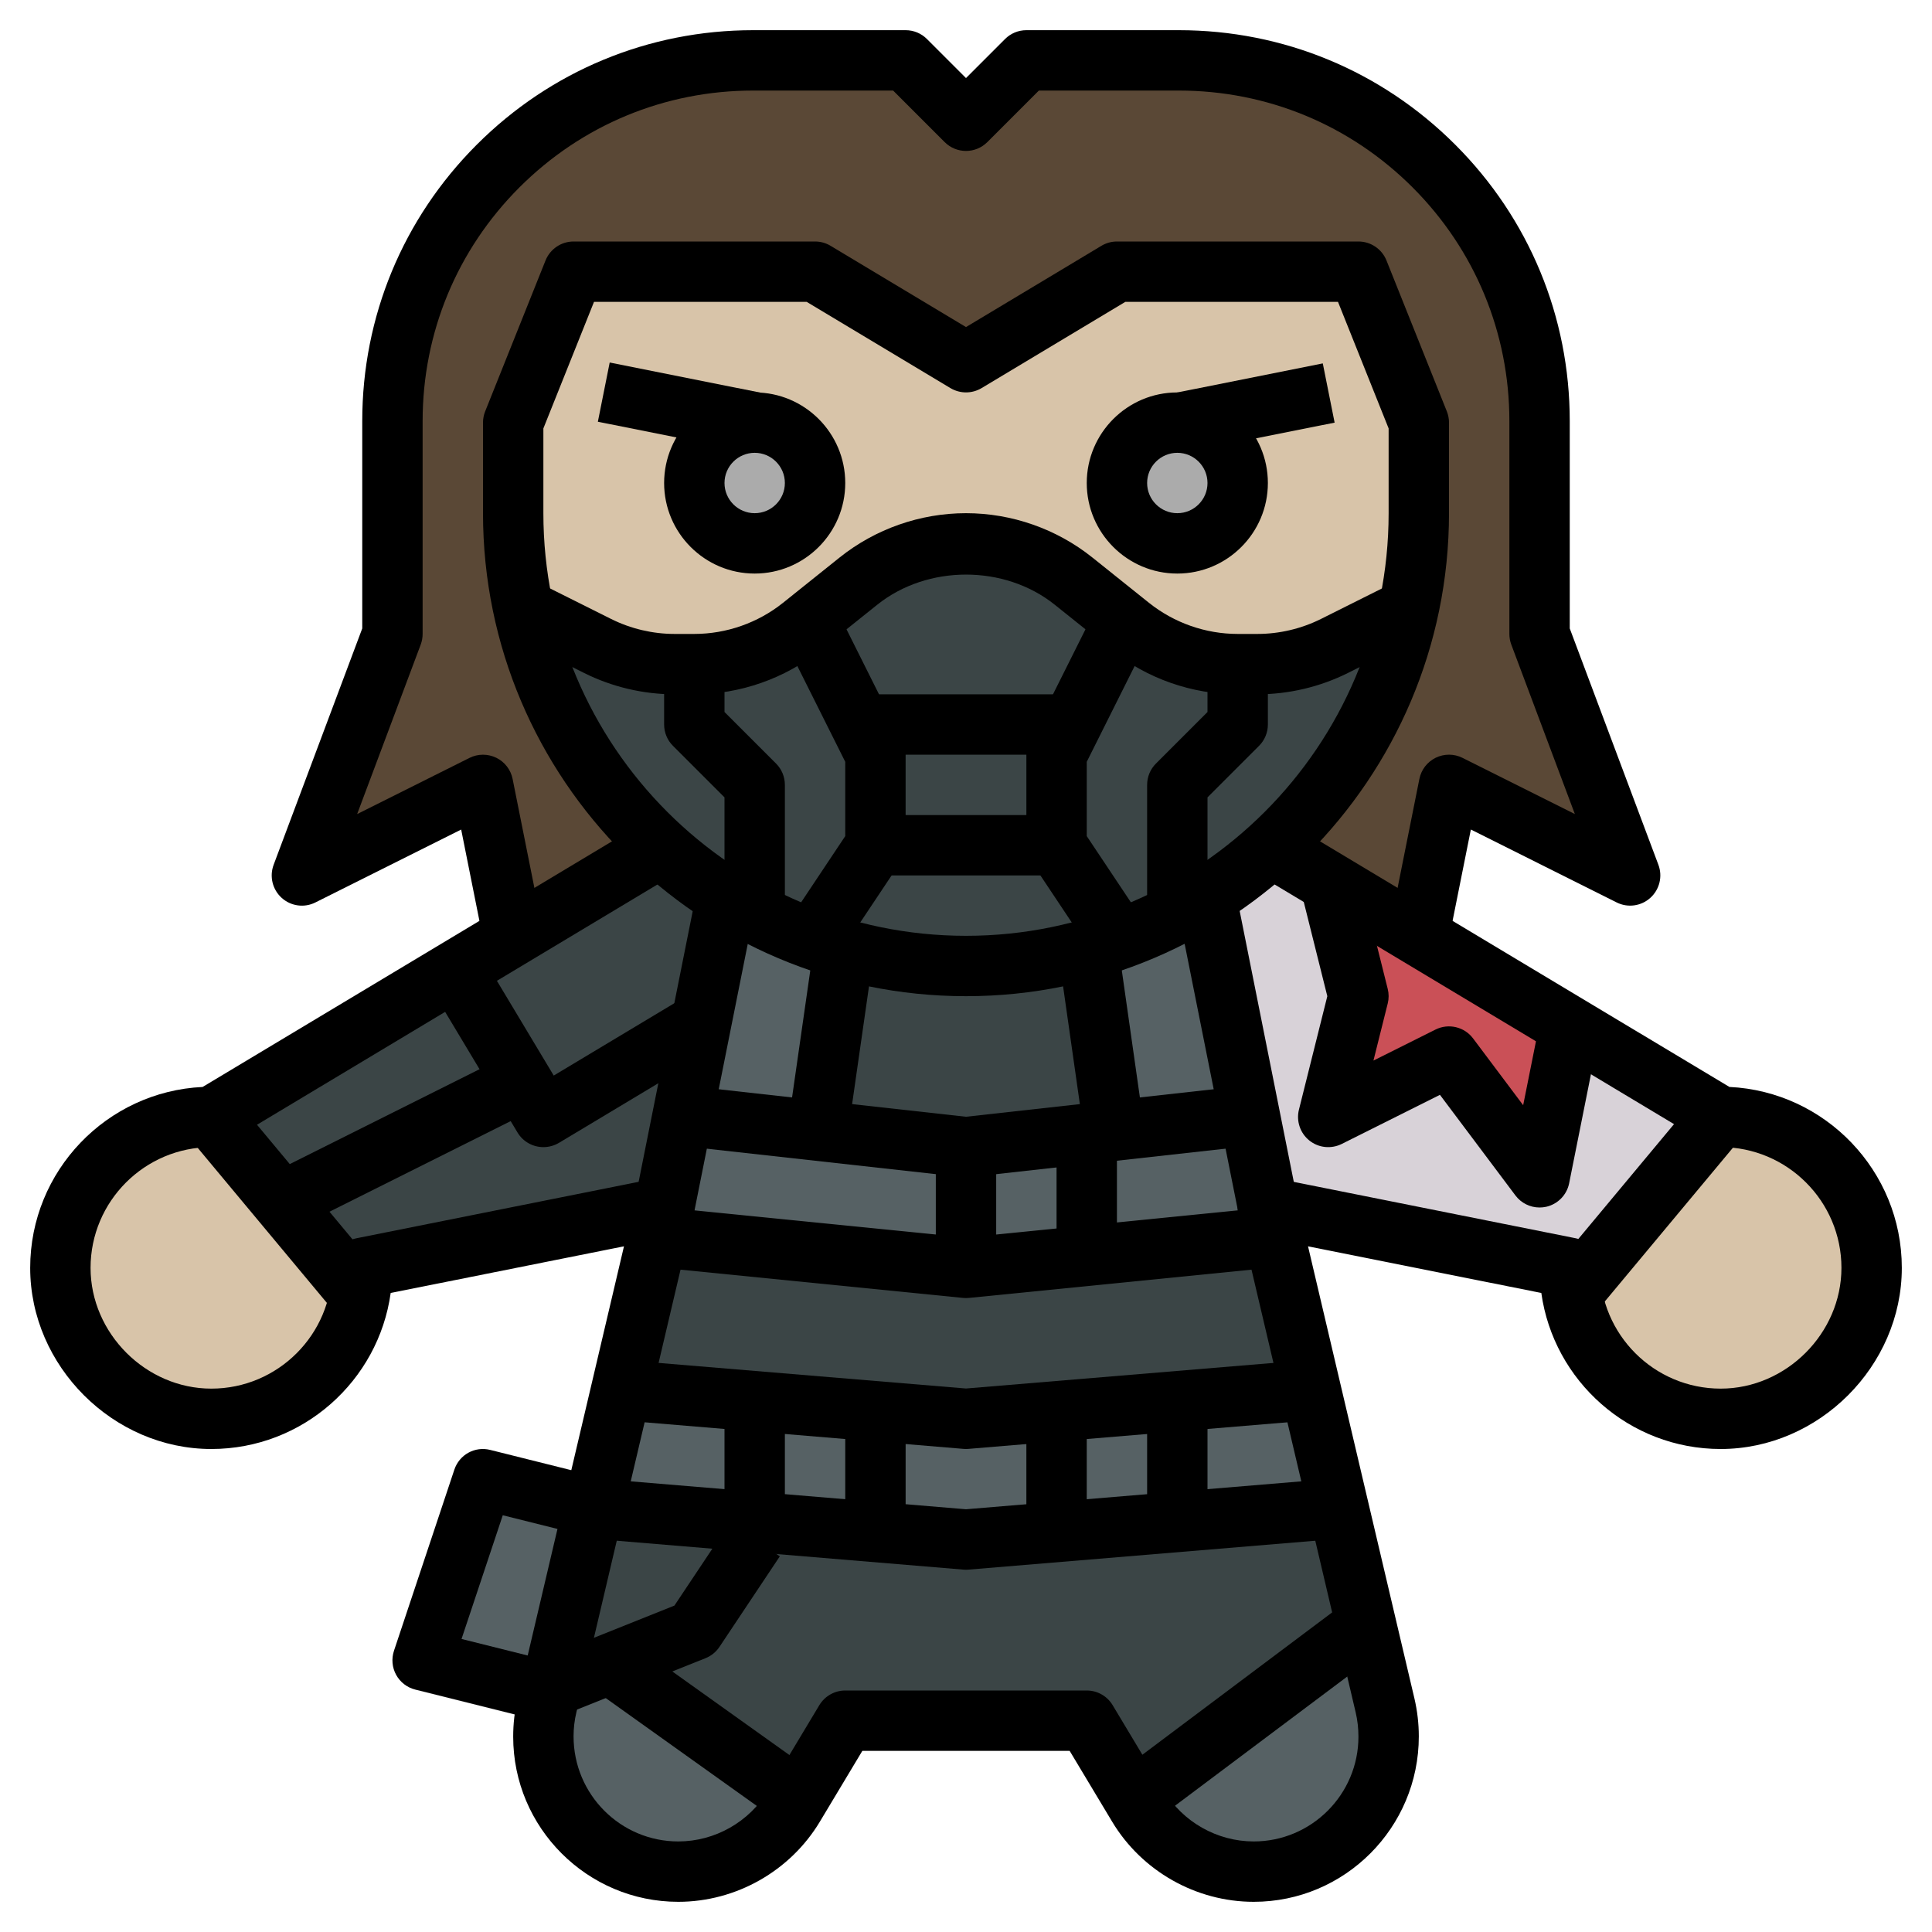 <?xml version="1.0" encoding="iso-8859-1"?>
<!-- Generator: Adobe Illustrator 22.1.0, SVG Export Plug-In . SVG Version: 6.00 Build 0)  -->
<svg xmlns="http://www.w3.org/2000/svg" xmlns:xlink="http://www.w3.org/1999/xlink" version="1.1" id="Layer_3" x="0px" y="0px" viewBox="0 0 64 64" style="enable-background:new 0 0 64 64;" xml:space="preserve" width="512" height="512">
<g>
	<g>
		<path style="fill:#3B4546;" d="M42,28l15,9c2.761,0,5,2.238,5,5c0,2.703-2.297,5.001-5,5c-2.761,0-5-2.239-5-5l-10-2l3.881,16.495    C45.96,56.831,46,57.174,46,57.519v0.012C46,59.999,43.999,62,41.531,62h0c-1.57,0-3.025-0.824-3.833-2.17L36,57h-8l-1.698,2.83    C25.494,61.176,24.039,62,22.469,62h0C20.001,62,18,59.999,18,57.531v-0.012c0-0.345,0.04-0.688,0.119-1.024L22,40l-10,2    c0,2.761-2.238,5-5,5C4.297,47,2,44.703,2,42c0-2.761,2.239-5,5-5l15-9"/>
	</g>
	<g>
		<path style="fill:#D8D2D8;" d="M40,30c0,0,2,10,2,10l10,2c0,2.761,2.238,5,5,5c2.703,0,5.001-2.297,5-5c0-2.761-2.239-5-5-5l-15-9    "/>
	</g>
	<g>
		<path style="fill:#D8C4A9;" d="M7,37c-2.761,0-5,2.238-5,5C2,44.703,4.297,47,7,47c2.456,0,4.488-1.774,4.91-4.108L7,37z"/>
	</g>
	<g>
		<path style="fill:#D8C4A9;" d="M57,37L57,37l-4.91,5.892C52.512,45.226,54.544,47,57,47c2.703,0,5.001-2.297,5-5    C62,39.238,59.761,37,57,37z"/>
	</g>
	<g>
		<polygon style="fill:#CA5057;" points="44.059,29.235 45,33 44,37 48,35 51,39 52,34   "/>
	</g>
	<g>
		<path style="fill:#566164;" d="M37.698,59.83c0.808,1.346,2.263,2.17,3.833,2.17C43.999,62,46,59.999,46,57.531v-0.012    c0-0.345-0.04-0.688-0.119-1.024l-0.631-2.683l-7.698,5.774L37.698,59.83z"/>
	</g>
	<g>
		<path style="fill:#566164;" d="M18.691,54.065l-0.572,2.43C18.04,56.831,18,57.174,18,57.519v0.012C18,59.999,20.001,62,22.469,62    h0c1.57,0,3.025-0.824,3.832-2.17l0.138-0.23L18.691,54.065z"/>
	</g>
	<g>
		<polyline style="fill:#566164;" points="20,50 16,49 14,55 18,56   "/>
	</g>
	<g>
		<polygon style="fill:#566164;" points="44.346,49.971 43.423,46.048 32,47 20.577,46.048 19.654,49.971 32,51   "/>
	</g>
	<g>
		<path style="fill:#566164;" d="M36.922,37.453l-0.859-6.01c1.385-0.389,2.69-0.972,3.882-1.718C39.945,29.725,42,40,42,40    l0.227,0.965c0,0-10.226,1.035-10.226,1.035L21.77,40.989l-0.002-0.001L22,40l2.055-10.275c1.192,0.746,2.496,1.329,3.882,1.717    l-0.859,6.01L32,38L36.922,37.453z"/>
	</g>
	<g>
		<path style="fill:#5A4836;" d="M17,31l-1-5l-6,3l3-8v-7.05c0-3.169,1.259-6.209,3.5-8.45l0,0C18.741,3.259,21.78,2,24.95,2H30l2,2    l2-2h5.05c3.169,0,6.209,1.259,8.45,3.5l0,0c2.241,2.241,3.5,5.28,3.5,8.45V21l3,8l-6-3l-1,5l-4.888-2.933l0.006,0.007    C45.118,25.331,47,21.385,47,17l0-3l-2-5h-8l-5,3l-5-3h-8l-2,5l0,3c0,4.384,1.881,8.329,4.88,11.072C21.88,28.072,17,31,17,31z"/>
	</g>
	<g>
		<path style="fill:#D8C4A9;" d="M47,14l-2-5h-8l-5,3l-5-3h-8l-2,5l0,3c0,8.284,6.716,15,15,15s15-6.716,15-15L47,14z"/>
	</g>
	<g>
		<path style="fill:#3B4546;" d="M46.657,20.171l-2.453,1.227C43.412,21.794,42.539,22,41.654,22H41    c-1.295,0-2.551-0.441-3.562-1.249l-1.877-1.501C34.551,18.441,33.295,18,32,18s-2.551,0.441-3.562,1.249l-1.877,1.501    C25.551,21.559,24.295,22,23,22h-0.654c-0.885,0-1.758-0.206-2.55-0.602l-2.453-1.227C18.799,26.931,24.805,32,32,32    C39.195,32,45.201,26.931,46.657,20.171z"/>
	</g>
	<g>
		<circle style="fill:#ABABAB;" cx="25" cy="16" r="2"/>
	</g>
	<g>
		<circle style="fill:#ABABAB;" cx="39" cy="16" r="2"/>
	</g>
	<g>
		<path d="M41.531,63c-1.911,0-3.708-1.018-4.69-2.655L35.434,58h-6.868l-1.407,2.345C26.177,61.982,24.38,63,22.469,63    C19.454,63,17,60.546,17,57.53c0-0.433,0.049-0.854,0.145-1.264l3.525-14.98l-7.728,1.545C12.537,45.748,10.026,48,7,48    c-3.252,0-6-2.748-6-6c0-3.212,2.537-5.842,5.711-5.993l14.774-8.864l1.029,1.715l-15,9C7.359,37.951,7.181,38,7,38    c-2.206,0-4,1.794-4,4c0,2.168,1.832,4,4,4c2.206,0,4-1.794,4-4c0-0.477,0.336-0.887,0.804-0.98l10-2    c0.335-0.064,0.679,0.042,0.915,0.285c0.237,0.245,0.333,0.593,0.255,0.925l-3.881,16.495C19.031,56.984,19,57.252,19,57.519    C19,59.443,20.556,61,22.469,61c1.212,0,2.352-0.646,2.975-1.685l1.698-2.83C27.323,56.185,27.649,56,28,56h8    c0.351,0,0.677,0.185,0.857,0.485l1.698,2.83C39.179,60.354,40.319,61,41.531,61C43.444,61,45,59.443,45,57.53    c0-0.278-0.031-0.546-0.092-0.807l-3.881-16.494c-0.078-0.332,0.018-0.68,0.255-0.925c0.237-0.244,0.582-0.349,0.915-0.285l10,2    C52.664,41.113,53,41.523,53,42c0,2.206,1.794,4,4,4c2.168,0,4-1.832,4-4c0-2.206-1.794-4-4-4c-0.181,0-0.359-0.049-0.515-0.143    l-15-9l1.029-1.715l14.774,8.864C60.463,36.158,63,38.788,63,42c0,3.252-2.748,6-6,6c-3.026,0-5.536-2.252-5.942-5.169    l-7.728-1.545l3.525,14.979C46.951,56.677,47,57.098,47,57.519C47,60.546,44.546,63,41.531,63z"/>
	</g>
	<g>
		<path d="M17.757,56.97l-4-1c-0.27-0.067-0.5-0.244-0.634-0.488c-0.134-0.244-0.16-0.533-0.072-0.798l2-6    c0.165-0.495,0.679-0.783,1.191-0.653l4,1l-0.485,1.939l-3.102-0.775l-1.366,4.098l2.953,0.738L17.757,56.97z"/>
	</g>
	<g>
		<path d="M32,48c-0.028,0-0.055-0.001-0.083-0.004l-12-1l0.166-1.992L32,45.996l11.917-0.992l0.166,1.992l-12,1    C32.055,47.999,32.028,48,32,48z"/>
	</g>
	<g>
		<path d="M32,52c-0.028,0-0.055-0.001-0.083-0.004l-12-1l0.166-1.992L32,49.996l11.917-0.992l0.166,1.992l-12,1    C32.055,51.999,32.028,52,32,52z"/>
	</g>
	<g>
		<rect x="28" y="47" width="2" height="4"/>
	</g>
	<g>
		<rect x="34" y="47" width="2" height="4"/>
	</g>
	<g>
		<rect x="24" y="46" width="2" height="5"/>
	</g>
	<g>
		<rect x="38" y="46" width="2" height="5"/>
	</g>
	<g>
		<path d="M18.372,56.929l-0.743-1.857l4.712-1.885l1.828-2.741l1.664,1.109l-2,3c-0.112,0.168-0.273,0.299-0.46,0.374    L18.372,56.929z"/>
	</g>
	<g>
		<rect x="22.5" y="53.199" transform="matrix(0.581 -0.814 0.814 0.581 -36.949 43.202)" width="1.999" height="8.602"/>
	</g>
	<g>
		<rect x="36" y="56" transform="matrix(0.8 -0.6 0.6 0.8 -26.004 36.013)" width="10" height="2"/>
	</g>
	<g>
		<rect x="17.901" y="34" transform="matrix(0.196 -0.981 0.981 0.196 -15.834 50.682)" width="10.198" height="2"/>
	</g>
	<g>
		<rect x="40" y="29.901" transform="matrix(0.981 -0.196 0.196 0.981 -6.068 8.72)" width="2" height="10.198"/>
	</g>
	<g>
		<path d="M32,39c-0.037,0-0.074-0.002-0.11-0.006l-9-1l0.221-1.988L32,36.994l8.89-0.988l0.221,1.988l-9,1    C32.074,38.998,32.037,39,32,39z"/>
	</g>
	<g>
		<path d="M32,43c-0.033,0-0.066-0.002-0.1-0.005l-10-1l0.199-1.99l9.9,0.99l9.9-0.99l0.199,1.99l-10,1    C32.066,42.998,32.033,43,32,43z"/>
	</g>
	<g>
		<rect x="31" y="38" width="2" height="4"/>
	</g>
	<g>
		<rect x="35" y="37" width="2" height="4"/>
	</g>
	<g>
		<path d="M51,40c-0.311,0-0.609-0.145-0.8-0.4l-2.5-3.332l-3.253,1.627c-0.349,0.173-0.769,0.131-1.073-0.114    c-0.305-0.244-0.439-0.644-0.345-1.022L43.969,33l-0.939-3.758l1.94-0.484l1,4c0.04,0.159,0.04,0.325,0,0.484l-0.473,1.891    l2.055-1.027c0.431-0.216,0.958-0.093,1.247,0.295l1.658,2.21l0.562-2.807l1.961,0.393l-1,5c-0.077,0.387-0.375,0.691-0.759,0.779    C51.147,39.992,51.073,40,51,40z"/>
	</g>
	<g>
		<rect x="50.595" y="39" transform="matrix(0.64 -0.768 0.768 0.64 -11.126 56.232)" width="7.81" height="2"/>
	</g>
	<g>
		<rect x="8.5" y="36.095" transform="matrix(0.768 -0.64 0.64 0.768 -23.405 15.353)" width="2" height="7.81"/>
	</g>
	<g>
		<path d="M18.001,38c-0.34,0-0.671-0.173-0.858-0.485l-3-5l1.715-1.029l2.485,4.143l4.143-2.485l1.029,1.715l-5,3    C18.354,37.954,18.176,38,18.001,38z"/>
	</g>
	<g>
		<rect x="8.528" y="37" transform="matrix(0.894 -0.447 0.447 0.894 -15.622 9.825)" width="8.944" height="2"/>
	</g>
	<g>
		<path d="M41.654,23H41c-1.516,0-3.003-0.521-4.186-1.468l-1.877-1.502c-1.66-1.328-4.212-1.328-5.874,0l-1.876,1.502    C26.003,22.479,24.516,23,23,23h-0.654c-1.035,0-2.071-0.244-2.997-0.707l-2.796-1.398l0.895-1.789l2.796,1.398    C20.893,20.828,21.62,21,22.346,21H23c1.063,0,2.106-0.366,2.937-1.03l1.876-1.502C28.997,17.521,30.484,17,32,17    s3.003,0.521,4.186,1.468l1.877,1.502C38.894,20.634,39.937,21,41,21h0.654c0.726,0,1.454-0.172,2.104-0.496l2.795-1.398    l0.895,1.789l-2.796,1.398C43.725,22.756,42.688,23,41.654,23z"/>
	</g>
	<g>
		<path d="M25,19c-1.654,0-3-1.346-3-3s1.346-3,3-3s3,1.346,3,3S26.654,19,25,19z M25,15c-0.551,0-1,0.448-1,1s0.449,1,1,1    s1-0.448,1-1S25.551,15,25,15z"/>
	</g>
	<g>
		<rect x="21.5" y="10.95" transform="matrix(0.196 -0.981 0.981 0.196 4.849 32.916)" width="2" height="5.099"/>
	</g>
	<g>
		<path d="M39,19c-1.654,0-3-1.346-3-3s1.346-3,3-3s3,1.346,3,3S40.654,19,39,19z M39,15c-0.551,0-1,0.448-1,1s0.449,1,1,1    s1-0.448,1-1S39.551,15,39,15z"/>
	</g>
	<g>
		<rect x="38.95" y="12.5" transform="matrix(0.981 -0.196 0.196 0.981 -1.843 8.409)" width="5.099" height="2"/>
	</g>
	<g>
		<path d="M32,33c-8.822,0-16-7.178-16-16v-3c0-0.127,0.024-0.253,0.071-0.371l2-5C18.224,8.249,18.591,8,19,8h8    c0.181,0,0.359,0.049,0.515,0.143L32,10.834l4.485-2.691C36.641,8.049,36.819,8,37,8h8c0.409,0,0.776,0.249,0.929,0.629l2,5    C47.976,13.747,48,13.873,48,14v3C48,25.822,40.822,33,32,33z M18,14.192V17c0,7.72,6.28,14,14,14s14-6.28,14-14v-2.808L44.323,10    h-7.046l-4.762,2.857c-0.317,0.189-0.712,0.189-1.029,0L26.723,10h-7.046L18,14.192z"/>
	</g>
	<g>
		<rect x="24.471" y="33.448" transform="matrix(0.142 -0.99 0.99 0.142 -10.489 56.799)" width="6.072" height="2"/>
	</g>
	<g>
		<rect x="35.493" y="31.413" transform="matrix(0.99 -0.141 0.141 0.99 -4.504 5.506)" width="2" height="6.071"/>
	</g>
	<g>
		<path d="M47.98,31.196l-1.961-0.393l1-5c0.061-0.306,0.261-0.565,0.541-0.702c0.28-0.136,0.608-0.136,0.887,0.004l3.722,1.861    l-2.106-5.615C50.021,21.239,50,21.12,50,21v-7.05c0-2.925-1.139-5.675-3.207-7.743C44.725,4.139,41.975,3,39.05,3h-4.636    l-1.707,1.707c-0.391,0.391-1.023,0.391-1.414,0L29.586,3H24.95c-2.925,0-5.674,1.139-7.743,3.207    C15.139,8.275,14,11.025,14,13.95V21c0,0.12-0.021,0.239-0.063,0.352l-2.106,5.615l3.722-1.861c0.279-0.14,0.606-0.14,0.887-0.004    c0.28,0.137,0.48,0.396,0.541,0.702l1,5l-1.961,0.393l-0.743-3.717l-4.829,2.415c-0.367,0.185-0.811,0.124-1.116-0.151    s-0.412-0.709-0.268-1.095L12,20.818V13.95c0-3.459,1.347-6.711,3.793-9.157S21.491,1,24.95,1H30c0.265,0,0.52,0.105,0.707,0.293    L32,2.586l1.293-1.293C33.48,1.105,33.735,1,34,1h5.05c3.459,0,6.711,1.347,9.157,3.793S52,10.491,52,13.95v6.868l2.937,7.83    c0.144,0.386,0.038,0.819-0.268,1.095s-0.749,0.336-1.116,0.151l-4.829-2.415L47.98,31.196z"/>
	</g>
	<g>
		<path d="M27.832,31.555l-1.664-1.109L28,27.697v-2.461l-1.895-3.789l1.789-0.895l2,4C29.964,24.691,30,24.845,30,25v3    c0,0.197-0.059,0.391-0.168,0.555L27.832,31.555z"/>
	</g>
	<g>
		<path d="M36.168,31.555l-2-3C34.059,28.391,34,28.197,34,28v-3c0-0.155,0.036-0.309,0.105-0.447l2-4l1.789,0.895L36,25.236v2.461    l1.832,2.748L36.168,31.555z"/>
	</g>
	<g>
		<path d="M26,30h-2v-3.586l-1.707-1.707C22.105,24.52,22,24.266,22,24v-2h2v1.586l1.707,1.707C25.895,25.48,26,25.734,26,26V30z"/>
	</g>
	<g>
		<path d="M40,30h-2v-4c0-0.266,0.105-0.52,0.293-0.707L40,23.586V22h2v2c0,0.266-0.105,0.52-0.293,0.707L40,26.414V30z"/>
	</g>
	<g>
		<rect x="29" y="27" width="6" height="2"/>
	</g>
	<g>
		<rect x="29" y="23" width="6" height="2"/>
	</g>
</g>
</svg>
